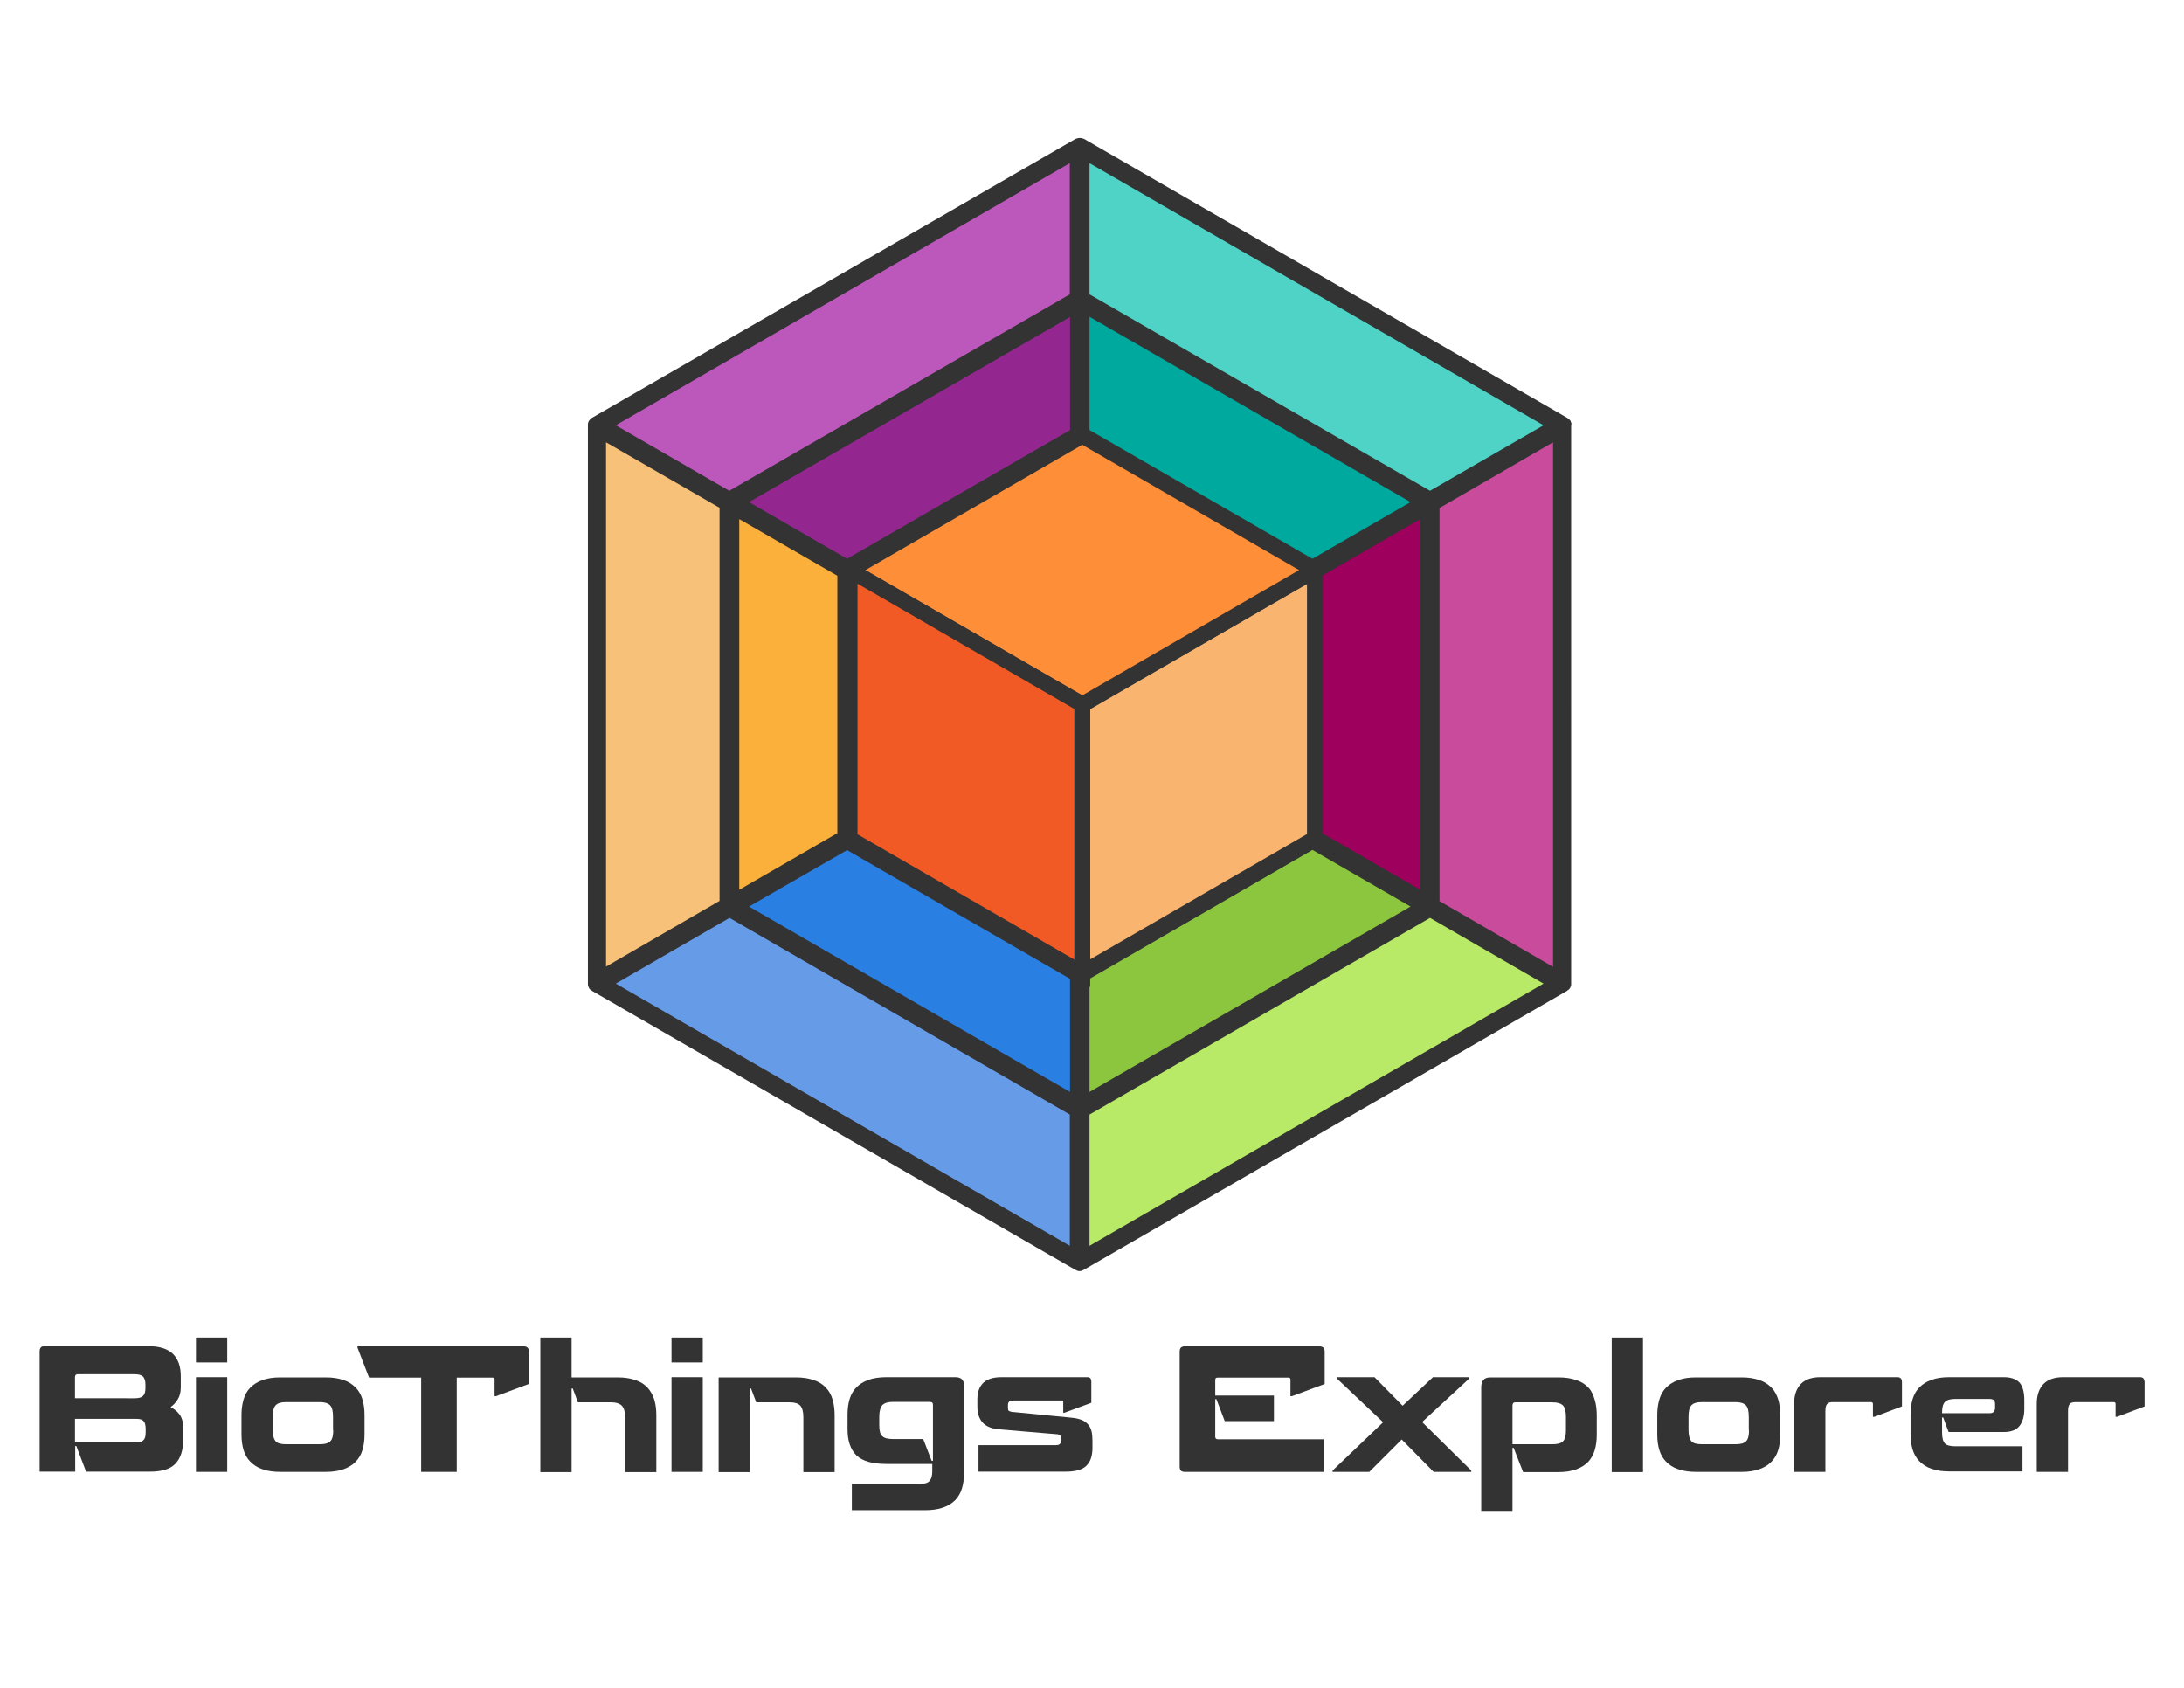 <?xml version="1.0" encoding="utf-8"?>
<!-- Generator: Adobe Illustrator 22.1.0, SVG Export Plug-In . SVG Version: 6.00 Build 0)  -->
<svg version="1.1" id="Layer_2" xmlns="http://www.w3.org/2000/svg" xmlns:xlink="http://www.w3.org/1999/xlink" x="0px" y="0px"
	 viewBox="0 0 964 745" style="enable-background:new 0 0 964 745;" xml:space="preserve">
<style type="text/css">
	.st0{fill:#333333;}
	.st1{fill:#9E005D;}
	.st2{fill:#C94B9C;}
	.st3{fill:#B8EA68;}
	.st4{fill:#8CC63F;}
	.st5{fill:#669BE8;}
	.st6{fill:#2A7FE2;}
	.st7{fill:#FBB03B;}
	.st8{fill:#F7C179;}
	.st9{fill:#00A99D;}
	.st10{fill:#4FD3C6;}
	.st11{fill:#93278F;}
	.st12{fill:#BC57BC;}
	.st13{fill:#F9B570;}
	.st14{fill:#FF8E39;}
	.st15{fill:#F15A24;}
</style>
<g>
	<g>
		<g>
			<g>
				<path class="st0" d="M693.6,186.8c-0.1-0.3-0.2-0.6-0.3-0.8c0,0,0-0.1,0-0.1c-0.2-0.4-0.5-0.7-0.9-1c-0.1-0.1-0.2-0.1-0.3-0.2
					c-0.1-0.1-0.2-0.2-0.2-0.2L478.5,61.3c-0.1,0-0.2-0.1-0.3-0.1c-0.1,0-0.2-0.1-0.3-0.1c-0.8-0.3-1.8-0.3-2.6,0
					c-0.1,0-0.2,0.1-0.3,0.1c-0.1,0-0.2,0.1-0.3,0.1L261.3,184.4c-0.1,0-0.2,0.1-0.2,0.2c-0.1,0.1-0.2,0.1-0.3,0.2
					c-0.3,0.3-0.6,0.6-0.9,1c-0.2,0.4-0.3,0.8-0.4,1.3c0,0.1,0,0.2,0,0.3c0,0.1,0,0.2,0,0.3v246.3c0,0.1,0,0.2,0,0.3
					c0,0.1,0,0.2,0,0.3c0.1,0.4,0.2,0.9,0.4,1.3h0c0.2,0.3,0.3,0.6,0.6,0.8c0.2,0.1,0.3,0.2,0.5,0.3c0.1,0.1,0.2,0.2,0.3,0.3
					l213.3,123.1c0.1,0.1,0.2,0.1,0.3,0.1c0.1,0.1,0.2,0.1,0.3,0.2c0.4,0.2,0.8,0.3,1.3,0.3s0.9-0.1,1.3-0.3c0.1,0,0.2-0.1,0.3-0.2
					c0.1,0,0.2,0,0.3-0.1l213.3-123.1c0.1-0.1,0.2-0.2,0.3-0.3c0.2-0.1,0.3-0.2,0.5-0.3c0.2-0.2,0.4-0.5,0.6-0.8h0
					c0.2-0.4,0.3-0.8,0.4-1.3c0-0.1,0-0.2,0-0.3c0-0.1,0-0.2,0-0.3V187.7c0,0,0,0,0-0.1C693.7,187.4,693.6,187.1,693.6,186.8z
					 M267,194.3l51.1,29.5v174.1L267,427.5V194.3z M472.7,550.6L270.8,434.1l51.1-29.5l150.8,87.1V550.6z M472.7,482.8l-143.2-82.6
					l44.3-25.6l98.9,57.1V482.8z M325.8,393.5V228.2l44.3,25.6V368L325.8,393.5z M472.7,190.1l-98.9,57.1l-44.3-25.6L472.7,139
					V190.1z M472.7,130.2l-150.8,87l-51.1-29.5L472.7,71.1V130.2z M480.4,71.1l201.9,116.6l-51.1,29.5l-150.8-87V71.1z M480.4,139
					l143.2,82.6l-44.3,25.6l-98.9-57.1V139z M627.3,228.2v165.3L583.1,368V253.8L627.3,228.2z M480.4,431.7l98.9-57.1l44.3,25.6
					l-143.2,82.6V431.7z M480.4,550.6v-59l150.8-87.1l51.1,29.5L480.4,550.6z M686.1,427.5l-51.1-29.5V223.9l51.1-29.5V427.5z"/>
			</g>
			<g>
				<polygon class="st1" points="627.3,228.2 627.3,393.5 583.1,368 583.1,253.8 				"/>
				<path class="st0" d="M627.8,394.4l-45.3-26.1V253.5l45.3-26.1V394.4z M583.6,367.7l43.3,25V229.1l-43.3,25V367.7z"/>
			</g>
			<g>
				<polygon class="st2" points="686.1,194.3 686.1,427.5 634.9,397.9 634.9,223.9 				"/>
				<path class="st0" d="M686.6,428.3l-52.1-30.1V223.6l52.1-30.1V428.3z M635.4,397.7l50.1,29V195.2l-50.1,29V397.7z"/>
			</g>
			<g>
				<polygon class="st3" points="682.3,434.1 480.4,550.6 480.4,491.6 631.1,404.5 				"/>
				<path class="st0" d="M479.9,551.5v-60.2l0.2-0.1l151-87.2l52.1,30.1l-0.8,0.4L479.9,551.5z M480.9,491.9v57.9l200.4-115.7
					l-50.1-29L480.9,491.9z"/>
			</g>
			<g>
				<polygon class="st4" points="623.5,400.1 480.4,482.8 480.4,431.7 579.3,374.6 				"/>
				<path class="st0" d="M479.9,483.7v-52.3l0.2-0.1l99.1-57.3l45.3,26.1l-0.8,0.4L479.9,483.7z M480.9,432v49.9l141.7-81.8
					l-43.3-25L480.9,432z"/>
			</g>
			<g>
				<polygon class="st5" points="472.7,491.6 472.7,550.6 270.8,434.1 322,404.5 				"/>
				<path class="st0" d="M473.2,551.5l-0.8-0.4l-202.7-117l52.1-30.1l0.2,0.1l151,87.2V551.5z M271.8,434.1l200.4,115.7v-57.9
					L322,405.1L271.8,434.1z"/>
			</g>
			<g>
				<polygon class="st6" points="472.7,431.7 472.7,482.8 329.6,400.1 373.9,374.6 				"/>
				<path class="st0" d="M473.2,483.7l-0.8-0.4l-143.9-83.1l45.3-26.1l0.2,0.1l99.1,57.3V483.7z M330.6,400.1l141.7,81.8V432
					l-98.4-56.8L330.6,400.1z"/>
			</g>
			<g>
				<polygon class="st7" points="370,253.8 370,368 325.8,393.5 325.8,228.2 				"/>
				<path class="st0" d="M325.3,394.4v-167l45.3,26.1v114.8L325.3,394.4z M326.3,229.1v163.6l43.3-25V254.1L326.3,229.1z"/>
			</g>
			<g>
				<polygon class="st8" points="318.2,223.9 318.2,397.9 267,427.5 267,194.3 				"/>
				<path class="st0" d="M266.5,428.3V193.5l52.1,30.1v174.7l-0.2,0.1L266.5,428.3z M267.5,195.2v231.4l50.1-29V224.1L267.5,195.2z"
					/>
			</g>
			<g>
				<polygon class="st9" points="623.5,221.6 579.3,247.2 480.4,190.1 480.4,139 				"/>
				<path class="st0" d="M579.3,247.8l-0.2-0.1l-99.1-57.3v-52.3l144.7,83.5L579.3,247.8z M480.9,189.8l98.4,56.8l43.3-25
					l-141.7-81.8V189.8z"/>
			</g>
			<g>
				<polygon class="st10" points="682.3,187.7 631.1,217.2 480.4,130.2 480.4,71.1 				"/>
				<path class="st0" d="M631.1,217.8l-0.2-0.1l-151-87.2V70.3l203.4,117.5L631.1,217.8z M480.9,129.9l150.3,86.7l50.1-28.9
					L480.9,72V129.9z"/>
			</g>
			<g>
				<polygon class="st11" points="472.7,139 472.7,190.1 373.9,247.2 329.6,221.6 				"/>
				<path class="st0" d="M373.9,247.8l-45.3-26.1l0.7-0.4l143.9-83.1v52.3l-0.2,0.1L373.9,247.8z M330.6,221.6l43.3,25l98.4-56.8
					v-49.9L330.6,221.6z"/>
			</g>
			<g>
				<polygon class="st12" points="472.7,71.1 472.7,130.2 322,217.2 270.8,187.7 				"/>
				<path class="st0" d="M322,217.8l-52.1-30.1l0.8-0.4l202.7-117v60.2l-0.2,0.1L322,217.8z M271.8,187.7l50.1,28.9l150.3-86.7V72
					L271.8,187.7z"/>
			</g>
		</g>
		<g>
			<g>
				<polygon class="st13" points="477.7,310.9 580.4,251.6 580.4,370.2 477.7,429.5 				"/>
				<path class="st0" d="M474.2,435.6V308.9l109.7-63.3v126.7L474.2,435.6z M481.2,312.9v110.5l95.7-55.3V257.7L481.2,312.9z"/>
			</g>
			<g>
				<polygon class="st14" points="477.7,310.9 580.4,251.6 477.7,192.3 375,251.6 				"/>
				<path class="st0" d="M477.7,315L368,251.6l109.7-63.3l109.7,63.3L477.7,315z M382,251.6l95.7,55.3l95.7-55.3l-95.7-55.3
					L382,251.6z"/>
			</g>
			<g>
				<polygon class="st15" points="375,251.6 477.7,310.9 477.7,429.5 375,370.2 				"/>
				<path class="st0" d="M481.2,435.6l-109.7-63.3V245.6l109.7,63.3V435.6z M378.5,368.2l95.7,55.3V312.9l-95.7-55.3V368.2z"/>
			</g>
			<g>
				<path class="st0" d="M477.7,430.5c-0.2,0-0.3,0-0.5-0.1l-102.7-59.3c-0.3-0.2-0.5-0.5-0.5-0.9V251.6c0-0.4,0.2-0.7,0.5-0.9
					l102.7-59.3c0.3-0.2,0.7-0.2,1,0l102.7,59.3c0.3,0.2,0.5,0.5,0.5,0.9v118.6c0,0.4-0.2,0.7-0.5,0.9l-102.7,59.3
					C478,430.5,477.9,430.5,477.7,430.5z M376,369.6l101.7,58.7l101.7-58.7V252.2l-101.7-58.7L376,252.2V369.6z"/>
			</g>
			<g>
				<path class="st0" d="M477.7,430.5c-0.6,0-1-0.4-1-1v-118l-102.2-59c-0.5-0.3-0.6-0.9-0.4-1.4c0.3-0.5,0.9-0.6,1.4-0.4l102.2,59
					l102.2-59c0.5-0.3,1.1-0.1,1.4,0.4c0.1,0.2,0.1,0.3,0.1,0.5c0,0.3-0.2,0.7-0.5,0.9l-102.2,59v118
					C478.7,430.1,478.2,430.5,477.7,430.5z"/>
			</g>
		</g>
	</g>
	<g>
		<g>
			<g>
				<path class="st0" d="M41.1,645.1h25.1c4,0,6.8-0.8,8-2.2c1.4-1.6,2.1-4.1,2.1-7.6v-4.9c0-1.4-0.3-2.5-0.8-3.3
					c-0.6-0.9-1.4-1.6-2.3-2.1c-1.4-0.7-2.4-2.1-2.5-3.7c-0.1-1.6,0.6-3.1,1.9-4c0.7-0.5,1.3-1.2,1.9-2.1c0.4-0.6,0.6-1.6,0.6-2.9
					v-4.9c0-3-0.7-5.2-2.1-6.6c-1.4-1.4-4.1-2.1-8-2.1H22v46.4h6.7v-6.8c0-0.3,0-0.6,0.1-0.8c-0.1-0.3-0.1-0.6-0.1-0.8v-10.4
					c0-2.4,1.9-4.3,4.2-4.5c-2.3-0.2-4.2-2.1-4.2-4.5v-9.4c0-3.4,2.4-5.8,5.8-5.8h25c2.9,0,5.2,0.8,6.8,2.3c1.6,1.6,2.4,3.8,2.4,6.8
					v1.7c0,2.9-0.8,5.2-2.5,6.7c-1.4,1.3-3.4,2-5.9,2.2h0.1c2.8,0,5,0.8,6.5,2.5c1.3,1.5,2,3.6,2,6.4v1.6c0,2.8-0.7,5-2.2,6.5
					c-1,1.1-3,2.4-6.3,2.4H39.6L41.1,645.1z"/>
			</g>
			<g>
				<path class="st0" d="M75.3,621c1.2-0.8,2.2-1.9,3.1-3.3c0.9-1.4,1.4-3.2,1.4-5.4v-4.9c0-4.2-1.1-7.5-3.4-9.8
					c-2.3-2.3-6-3.5-11.2-3.5H19.7c-1.5,0-2.2,0.8-2.2,2.3v53.1h15.7v-11.3h0.5l4.3,11.3h28.2c5.4,0,9.2-1.2,11.4-3.7
					c2.2-2.4,3.3-6,3.3-10.7v-4.9c0-2.3-0.5-4.3-1.6-5.9C78.3,623,76.9,621.8,75.3,621z M33.1,607.8c0-0.9,0.4-1.3,1.3-1.3h25
					c1.7,0,2.9,0.3,3.7,1c0.7,0.7,1.1,1.9,1.1,3.5v1.7c0,1.6-0.4,2.8-1.1,3.4c-0.7,0.7-1.9,1-3.7,1H33.1V607.8z M64.3,632.2
					c0,1.6-0.3,2.8-1,3.4c-0.6,0.7-1.6,1-3,1H33.1v-10.4h27.2c1.5,0,2.5,0.3,3.1,1c0.6,0.7,0.9,1.8,0.9,3.4V632.2z"/>
			</g>
		</g>
		<g>
			<g>
				<path class="st0" d="M91,645.1h4.8v-32.8H91V645.1z"/>
			</g>
			<g>
				<rect x="86.5" y="607.8" class="st0" width="13.8" height="41.8"/>
			</g>
		</g>
		<g>
			<g>
				<path class="st0" d="M91,596.8h4.8v-2H91V596.8z"/>
			</g>
			<g>
				<rect x="86.5" y="590.3" class="st0" width="13.8" height="11"/>
			</g>
		</g>
		<g>
			<g>
				<path class="st0" d="M123.7,612.3c-2.6,0-4.7,0.3-6.3,0.9c-1.5,0.6-2.7,1.3-3.6,2.2c-0.9,0.9-1.5,2.1-1.9,3.4
					c-0.5,1.6-0.7,3.5-0.7,5.5v8.6c0,2.1,0.2,4,0.7,5.6c0.4,1.4,1,2.5,1.9,3.4c0.9,0.9,2.1,1.7,3.6,2.2c1.7,0.6,3.8,0.9,6.3,0.9
					h20.1c2.6,0,4.7-0.3,6.4-0.9c1.5-0.5,2.7-1.3,3.6-2.2c0.9-0.9,1.5-2,1.9-3.4c0.5-1.6,0.7-3.5,0.7-5.6v-8.6c0-2-0.2-3.9-0.7-5.5
					c-0.4-1.4-1-2.5-1.9-3.4c-0.9-0.9-2.1-1.7-3.6-2.2c-1.7-0.6-3.8-0.9-6.4-0.9H123.7z M141.3,641.9h-15c-3.5,0-6-0.9-7.8-2.7
					c-1.7-1.7-2.5-4.4-2.5-8v-5.9c0-3.7,0.8-6.3,2.4-8.1c1.7-1.9,4.4-2.9,7.9-2.9h15c3.4,0,6,0.9,7.8,2.7c1.8,1.8,2.6,4.5,2.6,8.3
					v5.9c0,3.7-0.9,6.3-2.6,8.1C147.3,641,144.7,641.9,141.3,641.9z M125.2,633.3L125.2,633.3L125.2,633.3z M142.4,633.2
					L142.4,633.2L142.4,633.2z M143,632.7L143,632.7L143,632.7z"/>
			</g>
			<g>
				<path class="st0" d="M157,612.4c-1.4-1.4-3.1-2.6-5.3-3.3c-2.2-0.8-4.8-1.2-7.9-1.2h-20.1c-3.1,0-5.7,0.4-7.9,1.2
					c-2.2,0.8-3.9,1.9-5.3,3.3c-1.4,1.4-2.4,3.2-3,5.3c-0.6,2.1-0.9,4.3-0.9,6.8v8.6c0,2.5,0.3,4.8,0.9,6.8c0.6,2,1.6,3.8,3,5.2
					c1.4,1.4,3.1,2.6,5.3,3.3c2.2,0.8,4.8,1.2,7.9,1.2h20.1c3.1,0,5.7-0.4,7.9-1.2c2.2-0.8,4-1.9,5.3-3.3c1.4-1.4,2.4-3.2,3-5.2
					c0.6-2,0.9-4.3,0.9-6.8v-8.6c0-2.5-0.3-4.8-0.9-6.8C159.4,615.6,158.4,613.8,157,612.4z M147.1,631.2c0,2.4-0.4,4-1.3,4.9
					c-0.9,0.9-2.4,1.3-4.6,1.3h-15c-2.2,0-3.7-0.4-4.5-1.3c-0.8-0.9-1.3-2.5-1.3-4.9v-5.9c0-2.5,0.4-4.2,1.3-5.1
					c0.8-0.9,2.3-1.4,4.5-1.4h15c2.1,0,3.6,0.5,4.5,1.4c0.9,0.9,1.3,2.6,1.3,5.2V631.2z"/>
			</g>
		</g>
		<g>
			<g>
				<path class="st0" d="M190.4,645.1h6.7v-37.1c0-2.5,2-4.5,4.5-4.5h15.9c3,0,5.3,2.3,5.3,5.3v1.1l6.1-2.3v-9h-64.8l1.9,4.9h19.9
					c2.5,0,4.5,2,4.5,4.5V645.1z"/>
			</g>
			<g>
				<path class="st0" d="M231.2,594.2h-73.4v0.6l5.1,13.2h23v41.6h15.7v-41.6h15.9c0.6,0,0.8,0.3,0.8,0.8v7.4h0.6l14.5-5.4v-14.4
					C233.4,595,232.7,594.2,231.2,594.2z"/>
			</g>
		</g>
		<g>
			<g>
				<path class="st0" d="M280.3,645.1h4.8v-20.7c0-2.1-0.2-4-0.7-5.6c-0.4-1.4-1-2.5-1.9-3.4c0,0,0,0,0,0c-0.9-0.9-2-1.6-3.5-2.2
					c-1.7-0.6-3.8-0.9-6.4-0.9h-15.1l0.7,2H270c3.1,0,5.7,0.9,7.5,2.7c1.9,1.9,2.8,4.6,2.8,8.3V645.1z M243,645.1h4.8v-32.4
					c0-0.9,0.3-1.7,0.7-2.4c-0.5-0.7-0.7-1.5-0.7-2.4v-13.1H243V645.1z M271.1,623.3L271.1,623.3L271.1,623.3z"/>
			</g>
			<g>
				<path class="st0" d="M285.8,612.4c-1.3-1.4-3.1-2.6-5.3-3.3c-2.2-0.8-4.8-1.2-7.9-1.2h-20.3v-17.6h-13.8v59.4h13.8v-36.9h0.5
					l2.3,6.1H270c1.9,0,3.4,0.5,4.4,1.4c1,1,1.5,2.7,1.5,5.1v24.3h13.8v-25.2c0-2.5-0.3-4.8-0.9-6.8
					C288.1,615.6,287.1,613.8,285.8,612.4z"/>
			</g>
		</g>
		<g>
			<g>
				<path class="st0" d="M300.9,596.8h4.8v-2h-4.8V596.8z"/>
			</g>
			<g>
				<rect x="296.4" y="590.3" class="st0" width="13.8" height="11"/>
			</g>
		</g>
		<g>
			<g>
				<path class="st0" d="M300.9,645.1h4.8v-32.8h-4.8V645.1z"/>
			</g>
			<g>
				<rect x="296.4" y="607.8" class="st0" width="13.8" height="41.8"/>
			</g>
		</g>
		<g>
			<g>
				<path class="st0" d="M359.1,645.1h4.8v-20.7c0-2.1-0.2-4-0.7-5.6c-0.4-1.4-1-2.5-1.9-3.4c0,0,0,0,0,0c-0.9-0.9-2-1.6-3.5-2.2
					c-1.7-0.6-3.8-0.9-6.4-0.9h-15.1l0.7,2h11.8c3.3,0,6,1,7.8,2.8c1.8,1.9,2.6,4.5,2.6,8.2V645.1z M321.7,645.1h4.8v-32.4
					c0-0.1,0-0.2,0-0.4h-4.8V645.1z"/>
			</g>
			<g>
				<path class="st0" d="M364.5,612.4c-1.3-1.4-3.1-2.6-5.3-3.3c-2.2-0.8-4.8-1.2-7.9-1.2h-34.1v41.8H331v-36.9h0.5l2.3,6.1h14.9
					c2.1,0,3.6,0.5,4.5,1.4c0.9,1,1.4,2.7,1.4,5.1v24.3h13.8v-25.2c0-2.5-0.3-4.8-0.9-6.8C366.9,615.6,365.9,613.8,364.5,612.4z"/>
			</g>
		</g>
		<g>
			<g>
				<path class="st0" d="M380.6,662.2h27.8c2.7,0,4.9-0.3,6.5-0.9c1.5-0.5,2.7-1.3,3.5-2.1c0.8-0.9,1.4-2,1.8-3.3
					c0.5-1.6,0.7-3.4,0.7-5.4v-38.1h-29.7c-2.6,0-4.8,0.3-6.4,0.9c-1.5,0.6-2.7,1.3-3.6,2.2c-0.9,0.9-1.5,2.1-1.9,3.4
					c-0.5,1.6-0.7,3.5-0.7,5.6v6.5c0,3.8,0.8,6.6,2.5,8.2c1.2,1.1,3.9,2.5,10.1,2.5h13.8l-0.8-2.1h-10.4c-3.4,0-5.9-0.8-7.7-2.5
					c-1.8-1.7-2.7-4.3-2.7-8v-3.9c0-3.7,0.9-6.4,2.6-8.2c1.8-1.8,4.4-2.8,7.8-2.8h16.4c3.4,0,5.8,2.4,5.8,5.8v24.6
					c0,0.3,0,0.5-0.1,0.8c0,0.2,0.1,0.5,0.1,0.8v3.3c0,3.1-0.8,5.5-2.3,7.2c-1.7,1.9-4.2,2.8-7.5,2.8h-25.7V662.2z M407,651L407,651
					L407,651z M392.8,623.1L392.8,623.1L392.8,623.1z"/>
			</g>
			<g>
				<path class="st0" d="M421.7,607.8h-30.4c-3.1,0-5.8,0.4-8,1.2c-2.2,0.8-3.9,1.9-5.3,3.3c-1.4,1.4-2.4,3.2-3,5.2
					c-0.6,2-0.9,4.3-0.9,6.8v6.5c0,5.1,1.3,8.9,3.9,11.5c2.6,2.5,7,3.8,13.2,3.8h20.3v3.3c0,1.9-0.4,3.3-1.2,4.2
					c-0.8,0.9-2.2,1.3-4.1,1.3h-30.2v11.6h32.3c3.2,0,5.9-0.4,8.1-1.2c2.2-0.8,3.9-1.9,5.3-3.3c1.3-1.4,2.3-3.1,2.9-5.1
					c0.6-2,0.9-4.2,0.9-6.7v-38.8C425.5,609.1,424.3,607.8,421.7,607.8z M411.7,644.7h-0.5l-3.7-9.6h-13.5c-2.2,0-3.7-0.4-4.6-1.3
					c-0.9-0.8-1.3-2.4-1.3-4.7v-3.9c0-2.4,0.5-4.1,1.4-5.1c0.9-0.9,2.4-1.4,4.6-1.4h16.4c0.9,0,1.3,0.4,1.3,1.3V644.7z"/>
			</g>
		</g>
		<g>
			<g>
				<path class="st0" d="M436.4,645.1h33.9c4.4,0,5.8-1,6.1-1.4c0.9-1,1.4-2.5,1.4-4.6V636c0-1.3-0.1-2.4-0.3-3.3
					c-0.1-0.5-0.3-0.9-0.5-1.2c0,0,0,0,0,0c-0.3-0.3-0.7-0.6-1.2-0.8c-0.5-0.2-1.4-0.5-3-0.6l-2.1-0.2c0.4,0.3,0.7,0.7,1,1
					c0.8,1.1,1.2,2.4,1.2,3.9v0.9c0,1.9-0.6,3.5-1.7,4.7c-1.2,1.3-2.9,1.9-5,1.9h-29.7V645.1z M466.3,637.6
					C466.3,637.6,466.3,637.6,466.3,637.6L466.3,637.6z M442.1,612.3c-2.4,0-4.2,0.4-5,1.2c-0.3,0.3-1.3,1.3-1.3,4.1v3.3
					c0,1.8,0.4,3.1,1.2,3.9c0.9,1,2.7,1.4,4.1,1.5l2,0.2c-0.3-0.2-0.6-0.4-0.9-0.6c-1.2-1.1-1.8-2.7-1.8-4.7v-1.1
					c0-2.4,1-3.9,1.8-4.7c1.2-1.2,2.8-1.8,4.8-1.8h21.8c2.3,0,4.3,1.5,4.8,3.7l3.6-1.3v-3.6H442.1z"/>
			</g>
			<g>
				<path class="st0" d="M480.3,628.7c-0.7-0.8-1.6-1.5-2.8-2c-1.2-0.5-2.6-0.8-4.4-1l-26.6-2.6c-0.6-0.1-1-0.3-1.3-0.5
					c-0.2-0.2-0.3-0.7-0.3-1.4v-1.1c0-0.7,0.2-1.2,0.5-1.5c0.3-0.3,0.8-0.5,1.6-0.5h21.8c0.4,0,0.5,0.2,0.5,0.6v4.8h0.5l11.9-4.4
					v-9.4c0-1.3-0.6-1.9-1.9-1.9h-37.7c-3.8,0-6.5,0.9-8.2,2.6c-1.7,1.8-2.5,4.1-2.5,7.2v3.3c0,2.9,0.8,5.2,2.3,6.9
					c1.5,1.7,3.9,2.7,7.1,3l26,2.2c0.6,0.1,1,0.2,1.2,0.5c0.2,0.3,0.3,0.7,0.3,1.3v0.9c0,0.8-0.2,1.3-0.5,1.6
					c-0.3,0.3-0.9,0.5-1.7,0.5h-34.2v11.7h38.4c4.5,0,7.6-0.9,9.3-2.7c1.8-1.8,2.6-4.4,2.6-7.8V636c0-1.6-0.1-3-0.4-4.3
					C481.5,630.5,481,629.5,480.3,628.7z"/>
			</g>
		</g>
		<g>
			<g>
				<path class="st0" d="M525.2,645.1h54.5v-5.4h-42.2c-3.2,0-5.6-2.4-5.6-5.6v-16.6c0-0.3,0-0.5,0.1-0.8c0-0.2-0.1-0.5-0.1-0.8
					v-6.9c0-1,0.3-2,0.7-2.9c0.9-1.7,2.7-2.7,4.7-2.7h31.4c3,0,5.3,2.3,5.3,5.3v1.1l6.1-2.3v-9h-55V645.1z M543.6,622.8h14.1v-2.3
					h-14.9L543.6,622.8z M582.4,598.7L582.4,598.7v-4.5V598.7z"/>
			</g>
			<g>
				<path class="st0" d="M582.4,594.2h-59.5c-1.5,0-2.2,0.8-2.2,2.3v50.8c0,1.5,0.7,2.3,2.2,2.3h61.3v-14.4h-46.7
					c-0.7,0-1.1-0.4-1.1-1.1v-16.6h0.5l3.7,9.7h21.7v-11.3h-25.9v-6.9c0-0.3,0.1-0.5,0.2-0.7c0.1-0.2,0.4-0.3,0.8-0.3h31.4
					c0.5,0,0.8,0.3,0.8,0.8v7.4h0.6l14.5-5.4v-14.4C584.7,595,583.9,594.2,582.4,594.2z"/>
			</g>
		</g>
		<g>
			<g>
				<path class="st0" d="M634.6,645.1h4.4l-14.5-14.3c-0.9-0.9-1.4-2-1.3-3.3c0-1.2,0.5-2.4,1.4-3.2l12.9-12h-3.2l-12.1,11.3
					c-1.8,1.7-4.6,1.6-6.3-0.1l-11.1-11.2h-4l12.7,12.1c0.9,0.8,1.4,2,1.4,3.3c0,1.2-0.5,2.4-1.4,3.3l-14.8,14.2h3.7l13-13
					c0.8-0.8,2-1.3,3.2-1.3c1.2,0,2.3,0.5,3.2,1.3L634.6,645.1z"/>
			</g>
			<g>
				<polygon class="st0" points="648.4,608.5 648.4,607.8 632.5,607.8 619.1,620.4 606.7,607.8 590.2,607.8 590.2,608.5 
					610.5,627.7 588.2,649 588.2,649.6 604.4,649.6 618.7,635.3 632.8,649.6 649.4,649.6 649.4,649 627.7,627.6 				"/>
			</g>
		</g>
		<g>
			<g>
				<path class="st0" d="M658.3,662.2h4.8V639c0-0.2,0-0.4,0-0.6c-0.1-0.3-0.1-0.7-0.1-1v-17c0-4,2.9-6,5.7-6h16.5
					c3.5,0,6.1,1,7.9,2.9c1.7,1.8,2.5,4.5,2.5,8.2v5.9c0,3.7-0.9,6.3-2.6,8.1c-1.8,1.8-4.3,2.6-7.7,2.6h-11.2l1.3,3.3h12.5
					c2.6,0,4.7-0.3,6.4-0.9c1.5-0.5,2.7-1.3,3.5-2.2c0.9-0.9,1.5-2.1,1.9-3.4c0.5-1.6,0.7-3.5,0.7-5.6v-8.6c0-2-0.2-3.9-0.7-5.5
					c-0.4-1.4-1-2.5-1.9-3.5c0,0,0,0,0,0c-0.9-0.9-2-1.6-3.5-2.2c-1.7-0.6-3.8-0.9-6.4-0.9h-29.6V662.2z M686.5,633.2L686.5,633.2
					L686.5,633.2z"/>
			</g>
			<g>
				<path class="st0" d="M701.1,612.4c-1.3-1.4-3.1-2.6-5.3-3.3c-2.2-0.8-4.8-1.2-7.9-1.2h-30.1c-2.7,0-4,1.5-4,4.4v54.5h13.8V639
					h0.5l4.2,10.7h15.5c3.1,0,5.7-0.4,7.9-1.2c2.2-0.8,3.9-1.9,5.3-3.3c1.3-1.4,2.3-3.2,2.9-5.2c0.6-2,0.9-4.3,0.9-6.8v-8.6
					c0-2.5-0.3-4.8-0.9-6.8S702.5,613.8,701.1,612.4z M691.2,631.2c0,2.4-0.4,4-1.3,4.9c-0.9,0.9-2.4,1.3-4.6,1.3h-17.7v-17
					c0-1,0.4-1.5,1.2-1.5h16.5c2.2,0,3.7,0.5,4.6,1.4c0.9,0.9,1.3,2.7,1.3,5.1V631.2z"/>
			</g>
		</g>
		<g>
			<g>
				<path class="st0" d="M715.9,645.1h4.8v-50.4h-4.8V645.1z"/>
			</g>
			<g>
				<rect x="711.4" y="590.3" class="st0" width="13.8" height="59.4"/>
			</g>
		</g>
		<g>
			<g>
				<path class="st0" d="M748.6,612.3c-2.6,0-4.7,0.3-6.3,0.9c-1.5,0.6-2.7,1.3-3.6,2.2c-0.9,0.9-1.5,2.1-1.9,3.4
					c-0.5,1.6-0.7,3.5-0.7,5.5v8.6c0,2.1,0.2,4,0.7,5.6c0.4,1.4,1,2.5,1.9,3.4s2.1,1.7,3.6,2.2c1.7,0.6,3.8,0.9,6.3,0.9h20.1
					c2.6,0,4.7-0.3,6.4-0.9c1.5-0.5,2.7-1.3,3.6-2.2c0.9-0.9,1.5-2,1.9-3.4c0.5-1.6,0.7-3.5,0.7-5.6v-8.6c0-2-0.2-3.9-0.7-5.5
					c-0.4-1.4-1-2.5-1.9-3.4c-0.9-0.9-2.1-1.7-3.6-2.2c-1.7-0.6-3.8-0.9-6.4-0.9H748.6z M766.2,641.9h-15c-3.5,0-6-0.9-7.8-2.7
					c-1.7-1.7-2.5-4.4-2.5-8v-5.9c0-3.7,0.8-6.3,2.4-8.1c1.7-1.9,4.4-2.9,7.9-2.9h15c3.4,0,6,0.9,7.8,2.7c1.8,1.8,2.6,4.5,2.6,8.3
					v5.9c0,3.7-0.9,6.3-2.6,8.1C772.2,641,769.6,641.9,766.2,641.9z M750.1,633.3L750.1,633.3L750.1,633.3z M767.3,633.2
					L767.3,633.2L767.3,633.2z M767.8,632.7L767.8,632.7L767.8,632.7z M749.7,623.5L749.7,623.5L749.7,623.5z"/>
			</g>
			<g>
				<path class="st0" d="M781.9,612.4c-1.4-1.4-3.1-2.6-5.3-3.3c-2.2-0.8-4.8-1.2-7.9-1.2h-20.1c-3.1,0-5.7,0.4-7.9,1.2
					c-2.2,0.8-3.9,1.9-5.3,3.3c-1.4,1.4-2.4,3.2-3,5.3c-0.6,2.1-0.9,4.3-0.9,6.8v8.6c0,2.5,0.3,4.8,0.9,6.8c0.6,2,1.6,3.8,3,5.2
					c1.4,1.4,3.1,2.6,5.3,3.3c2.2,0.8,4.8,1.2,7.9,1.2h20.1c3.1,0,5.7-0.4,7.9-1.2c2.2-0.8,4-1.9,5.3-3.3c1.4-1.4,2.4-3.2,3-5.2
					c0.6-2,0.9-4.3,0.9-6.8v-8.6c0-2.5-0.3-4.8-0.9-6.8S783.3,613.8,781.9,612.4z M772,631.2c0,2.4-0.4,4-1.3,4.9
					c-0.9,0.9-2.4,1.3-4.6,1.3h-15c-2.2,0-3.7-0.4-4.5-1.3c-0.8-0.9-1.3-2.5-1.3-4.9v-5.9c0-2.5,0.4-4.2,1.3-5.1
					c0.8-0.9,2.3-1.4,4.5-1.4h15c2.1,0,3.6,0.5,4.5,1.4c0.9,0.9,1.3,2.6,1.3,5.2V631.2z"/>
			</g>
		</g>
		<g>
			<g>
				<path class="st0" d="M796.5,645.1h4.8v-22.6c0-2.5,0.6-4.5,1.9-5.9c1-1.1,2.8-2.3,5.9-2.3h16.8c2.8,0,5,2,5.2,4.8l3.8-1.5v-5.3
					h-31.3c-2.7,0-4.5,0.6-5.5,1.6c-1.1,1.3-1.7,3.1-1.7,5.6V645.1z"/>
			</g>
			<g>
				<path class="st0" d="M837.5,607.8h-33.9c-4.1,0-7,1.1-8.9,3.2c-1.9,2.1-2.8,5-2.8,8.5v30.1h13.8v-27.1c0-1.4,0.3-2.3,0.8-2.9
					c0.5-0.6,1.4-0.8,2.6-0.8h16.8c0.5,0,0.8,0.3,0.8,0.8v5.7h0.6l12.2-4.6v-10.8C839.5,608.5,838.8,607.8,837.5,607.8z"/>
			</g>
		</g>
		<g>
			<g>
				<path class="st0" d="M860.4,612.3c-2.6,0-4.7,0.3-6.3,0.9c-1.5,0.5-2.7,1.3-3.6,2.2c-0.9,0.9-1.5,2.1-1.9,3.4
					c-0.5,1.6-0.7,3.5-0.7,5.6v8.6c0,2.1,0.2,4,0.7,5.6c0.4,1.4,1,2.5,1.9,3.4c0.9,0.9,2.1,1.7,3.6,2.2c1.7,0.6,3.8,0.9,6.3,0.9
					h27.8V643H863c-3.6,0-6.2-0.9-7.9-2.8c-1.6-1.8-2.4-4.4-2.4-7.9v-6.5c0-0.4,0-0.7,0.1-1c-0.1-0.3-0.1-0.7-0.1-1v-0.2
					c0-3.5,0.8-6.1,2.6-7.9c1.7-1.8,4.3-2.7,7.7-2.7h15.2c2.5,0,4,0.9,4.8,1.7c0.9,0.9,2,2.4,2,5.1v1.5c0,3-1.5,5.4-4,6.4h3.4
					c1.2,0,2.7-0.2,3.3-0.9c0.8-1,1.2-2.6,1.2-4.7v-4c0-3.3-0.7-4.5-1-4.9c-0.4-0.5-1.7-0.8-3.4-0.8H860.4z"/>
			</g>
			<g>
				<path class="st0" d="M884.5,607.8h-24.1c-3.1,0-5.7,0.4-7.9,1.2c-2.2,0.8-3.9,1.9-5.3,3.3c-1.4,1.4-2.4,3.2-3,5.2
					c-0.6,2-0.9,4.3-0.9,6.8v8.6c0,2.5,0.3,4.8,0.9,6.8c0.6,2,1.6,3.8,3,5.2c1.4,1.4,3.1,2.6,5.3,3.3c2.2,0.8,4.8,1.2,7.9,1.2h32.3
					v-11.1H863c-2.2,0-3.8-0.4-4.6-1.3c-0.8-0.9-1.2-2.5-1.2-4.9v-6.5h0.5l2.4,6.4h24.4c3.2,0,5.5-0.9,6.9-2.7
					c1.4-1.8,2.1-4.3,2.1-7.4v-4c0-3.5-0.7-6.1-2.1-7.7C890,608.7,887.7,607.8,884.5,607.8z M880.6,621.3c0,1.6-0.8,2.4-2.4,2.4h-21
					v-0.2c0-2.3,0.4-3.9,1.3-4.8c0.9-0.9,2.4-1.3,4.5-1.3h15.2c0.8,0,1.4,0.2,1.8,0.5c0.4,0.4,0.6,1,0.6,1.8V621.3z"/>
			</g>
		</g>
		<g>
			<g>
				<path class="st0" d="M903.5,645.1h4.8v-22.6c0-2.5,0.6-4.5,1.9-5.9c1.4-1.5,3.4-2.3,5.9-2.3H933c2.8,0,5,2,5.2,4.8l3.8-1.5v-5.3
					h-31.3c-2.7,0-4.5,0.6-5.5,1.6c-1.1,1.3-1.7,3.1-1.7,5.6V645.1z"/>
			</g>
			<g>
				<path class="st0" d="M944.6,607.8h-33.9c-4.1,0-7,1.1-8.9,3.2c-1.9,2.1-2.8,5-2.8,8.5v30.1h13.8v-27.1c0-1.4,0.3-2.3,0.8-2.9
					c0.5-0.6,1.4-0.8,2.6-0.8H933c0.5,0,0.8,0.3,0.8,0.8v5.7h0.6l12.2-4.6v-10.8C946.5,608.5,945.9,607.8,944.6,607.8z"/>
			</g>
		</g>
	</g>
</g>
</svg>
